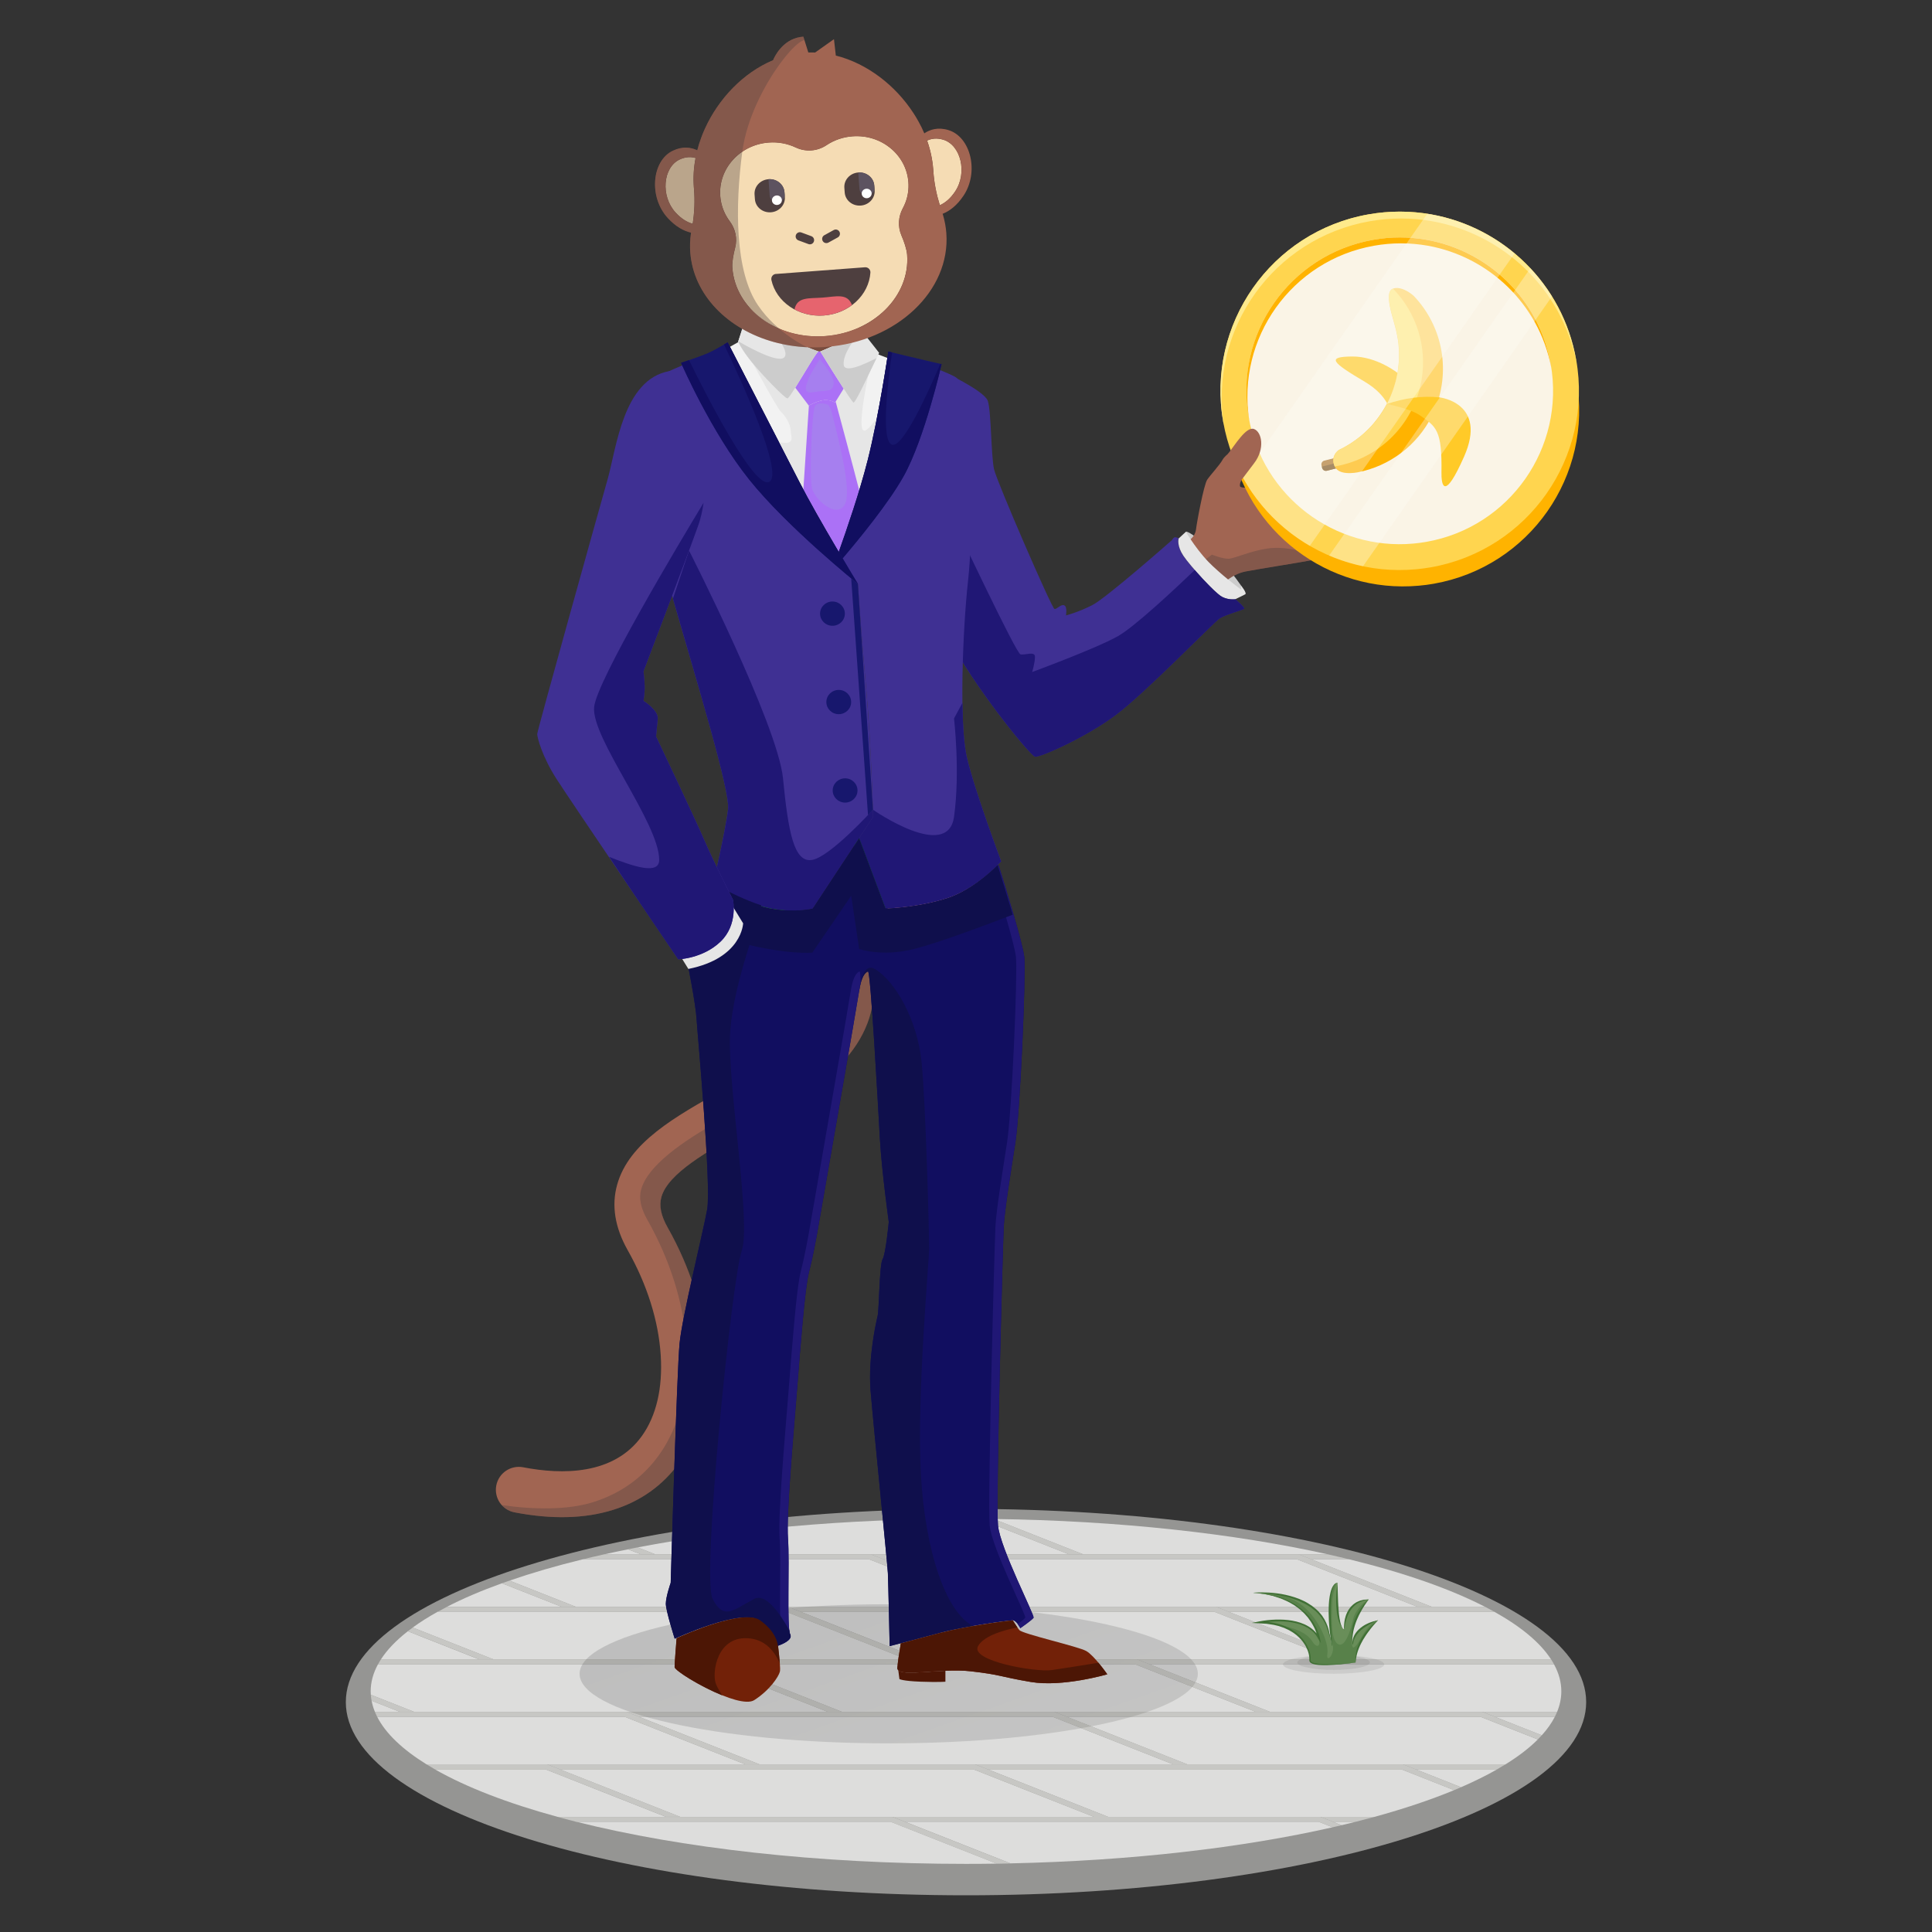 <svg width="500" height="500" viewBox="0 0 500 500" fill="none" xmlns="http://www.w3.org/2000/svg">
<rect x="0" y="0" width="500" height="500" fill="#333333" stroke="none"/>
<path d="M250 490.5C338.642 490.5 410.5 468.114 410.5 440.5C410.5 412.886 338.642 390.5 250 390.5C161.358 390.5 89.5 412.886 89.5 440.5C89.5 468.114 161.358 490.5 250 490.5Z" fill="#959593"/>
<path d="M133.77 411.28L129.89 409.75C124.58 411.66 119.81 413.7 115.64 415.85H145.36L133.77 411.28V411.28Z" fill="#DDDDDC"/>
<path d="M162.54 400.96C160.42 401.38 158.33 401.82 156.29 402.28H165.88L162.54 400.96Z" fill="#DDDDDC"/>
<path d="M204.029 415.86H256.119L231.359 406.09L224.929 403.55H150.819C143.959 405.22 137.619 407.07 131.859 409.06L149.089 415.86H204.029V415.86Z" fill="#DDDDDC"/>
<path d="M230.499 471.47H149.149C176.169 478.26 211.429 482.37 249.999 482.37C252.669 482.37 255.329 482.35 257.959 482.31L252.649 480.21L230.499 471.47V471.47Z" fill="#DDDDDC"/>
<path d="M127.709 429.44H234.729L225.169 425.67L203.539 417.13H113.249C110.879 418.45 108.729 419.8 106.819 421.2L112.109 423.29L127.709 429.44V429.44Z" fill="#DDDDDC"/>
<path d="M158.41 443.03H214.21L183.02 430.72H97.82C96.58 433 95.93 435.34 95.93 437.72C95.93 438.02 95.95 438.31 95.97 438.6L107.19 443.03H158.41Z" fill="#DDDDDC"/>
<path d="M96.17 440.149C96.35 441.119 96.64 442.079 97.03 443.029H103.47L96.17 440.149Z" fill="#DDDDDC"/>
<path d="M141.619 456.61H192.839L176.109 450.01L161.649 444.3H97.609C99.819 448.64 104.189 452.77 110.379 456.61H141.609H141.619Z" fill="#DDDDDC"/>
<path d="M152.77 462.48L141.13 457.89H112.52C120.61 462.51 131.4 466.68 144.29 470.2H172.32L152.77 462.49V462.48Z" fill="#DDDDDC"/>
<path d="M108.39 423.29L105.54 422.17C102.54 424.51 100.2 426.94 98.58 429.45H123.98L108.39 423.3V423.29Z" fill="#DDDDDC"/>
<path d="M251.88 457.89H199.8H196.08H144.85L159 463.47L176.04 470.2H227.27H230.99H283.07L251.88 457.89Z" fill="#DDDDDC"/>
<path d="M370.109 417.14H318.029L349.219 429.45H401.419C398.599 425.09 393.599 420.96 386.759 417.14H370.119H370.109Z" fill="#DDDDDC"/>
<path d="M290.029 471.47H234.229L252.369 478.63L261.529 482.24C292.849 481.57 321.56 478.19 344.88 472.9L341.26 471.47H290.04H290.029Z" fill="#DDDDDC"/>
<path d="M399.01 449.09C400.43 447.53 401.56 445.93 402.39 444.3H386.87L399.01 449.09Z" fill="#DDDDDC"/>
<path d="M370.589 415.86H384.359C375.249 411.17 363.299 407 349.179 403.55H339.399L370.589 415.86Z" fill="#DDDDDC"/>
<path d="M347.21 472.359C348.44 472.069 349.65 471.779 350.84 471.479H344.97L347.2 472.359H347.21Z" fill="#DDDDDC"/>
<path d="M310.549 457.89H255.609L286.799 470.2H355.719C363.369 468.11 370.269 465.79 376.319 463.29L362.639 457.89H310.549V457.89Z" fill="#DDDDDC"/>
<path d="M373.069 460.54L378.109 462.53C381.539 461.04 384.669 459.5 387.479 457.89H366.359L373.079 460.54H373.069Z" fill="#DDDDDC"/>
<path d="M276.12 444.31L307.31 456.62H389.61C392.95 454.55 395.76 452.4 397.99 450.17L383.15 444.31H276.12Z" fill="#DDDDDC"/>
<path d="M348.73 430.72H297.51L328.7 443.03H402.98C403.69 441.29 404.07 439.52 404.07 437.72C404.07 435.34 403.42 433 402.18 430.72H348.73Z" fill="#DDDDDC"/>
<path d="M252.36 456.61H303.59L282.52 448.3L272.4 444.3H221.17H217.45H165.37L189.75 453.92L196.56 456.61H248.65H252.36Z" fill="#DDDDDC"/>
<path d="M263.08 417.14H259.36H207.27L238.46 429.44H290.55H294.27H345.49L314.3 417.14H263.08Z" fill="#DDDDDC"/>
<path d="M366.869 415.86L335.679 403.55H283.599H279.869H228.649L232.659 405.13L259.839 415.86H366.869Z" fill="#DDDDDC"/>
<path d="M293.78 430.72H241.69H237.97H186.75L217.94 443.03H272.88H324.97L293.78 430.72Z" fill="#DDDDDC"/>
<path d="M332.449 402.269H343.709C319.509 396.889 289.649 393.539 257.149 393.109L280.359 402.269H332.449V402.269Z" fill="#DDDDDC"/>
<path d="M221.699 402.27H276.639L253.329 393.07C252.219 393.07 251.109 393.06 249.999 393.06C218.589 393.06 189.389 395.79 165.029 400.46L169.609 402.27H221.699Z" fill="#DDDDDC"/>
<path d="M169.609 402.27L165.029 400.47L169.609 402.27Z" fill="#C7C7C4"/>
<path d="M280.36 402.269L257.15 393.109C255.88 393.089 254.61 393.079 253.33 393.069L276.64 402.269H280.36V402.269Z" fill="#C7C7C4"/>
<path d="M169.61 402.27L165.03 400.46C164.2 400.62 163.37 400.78 162.54 400.95L165.88 402.27H169.6H169.61Z" fill="#C7C7C4"/>
<path d="M370.59 415.86H384.36H370.59L339.4 403.55H349.18C347.39 403.11 345.56 402.69 343.7 402.27H336.16L370.59 415.86V415.86Z" fill="#C7C7C4"/>
<path d="M231.359 406.09L256.119 415.86L231.359 406.09Z" fill="#C7C7C4"/>
<path d="M314.79 415.86H370.59L336.17 402.27H332.45H280.36H276.64H225.42L228.65 403.55H279.87H283.6H335.68L366.87 415.86H259.84L232.66 405.13L259.84 415.86H311.07H314.79Z" fill="#C7C7C4"/>
<path d="M145.36 415.859H145.37L133.77 411.279L145.36 415.859Z" fill="#C7C7C4"/>
<path d="M149.089 415.86L131.859 409.06L149.079 415.86H149.089Z" fill="#C7C7C4"/>
<path d="M169.12 403.55H224.93L231.36 406.09L256.12 415.86H204.04H259.85L232.67 405.13L228.66 403.55L225.43 402.27H156.31C154.45 402.68 152.63 403.11 150.83 403.55H169.13H169.12Z" fill="#C7C7C4"/>
<path d="M145.369 415.86H149.089L131.859 409.06C131.199 409.29 130.539 409.52 129.899 409.75L133.779 411.28L145.369 415.85V415.86Z" fill="#C7C7C4"/>
<path d="M314.789 415.86L349.209 429.44L318.019 417.13H386.739C385.969 416.7 385.169 416.28 384.359 415.85H314.779L314.789 415.86Z" fill="#C7C7C4"/>
<path d="M225.18 425.67L234.73 429.44H234.74L225.18 425.67Z" fill="#C7C7C4"/>
<path d="M207.27 417.139H259.36H263.08H314.3L345.49 429.439H349.21L314.79 415.859H311.07H259.84H204.04L238.46 429.439L207.27 417.139Z" fill="#C7C7C4"/>
<path d="M123.99 429.44L108.39 423.29L123.99 429.44Z" fill="#C7C7C4"/>
<path d="M127.709 429.44L112.109 423.29L127.709 429.44Z" fill="#C7C7C4"/>
<path d="M152.32 417.139H203.54L225.17 425.679L234.73 429.449H238.45L204.03 415.869H149.09H115.64C114.82 416.289 114.02 416.719 113.25 417.149H152.32V417.139Z" fill="#C7C7C4"/>
<path d="M123.99 429.439H127.71L112.12 423.289L106.83 421.199C106.39 421.519 105.97 421.839 105.55 422.159L108.4 423.279L124 429.429L123.99 429.439Z" fill="#C7C7C4"/>
<path d="M349.21 429.439H294.27L297.51 430.719H402.18C401.95 430.289 401.69 429.869 401.42 429.439H349.22H349.21Z" fill="#C7C7C4"/>
<path d="M186.75 430.719H237.97H241.69H293.78L324.97 443.029H272.88H272.89H328.7H328.69L297.51 430.719L294.27 429.439H290.55H238.46H234.74H234.73H183.51L217.94 443.029L186.75 430.719Z" fill="#C7C7C4"/>
<path d="M130.95 430.719H183.03L214.22 443.029H217.94L183.51 429.439H98.59C98.32 429.859 98.06 430.289 97.83 430.719H130.95Z" fill="#C7C7C4"/>
<path d="M107.19 443.03L95.97 438.6C96 439.12 96.07 439.63 96.16 440.14L103.46 443.02H107.18L107.19 443.03Z" fill="#C7C7C4"/>
<path d="M383.149 444.31L397.989 450.16L383.149 444.31Z" fill="#C7C7C4"/>
<path d="M399.01 449.09L386.87 444.3H402.39C402.61 443.88 402.8 443.45 402.97 443.02H383.64L399.01 449.08V449.09Z" fill="#C7C7C4"/>
<path d="M272.399 444.3L282.519 448.3L272.399 444.3Z" fill="#C7C7C4"/>
<path d="M383.64 443.029H272.89L307.31 456.609L276.12 444.299H383.15L397.99 450.159C398.34 449.809 398.68 449.449 399.01 449.089L383.64 443.029V443.029Z" fill="#C7C7C4"/>
<path d="M161.649 444.3L176.109 450.01L161.649 444.3Z" fill="#C7C7C4"/>
<path d="M217.45 444.299H221.17H272.4L282.52 448.299L303.59 456.609H307.31L272.89 443.029H272.88H217.94H214.22H162.14L189.75 453.919L165.37 444.299H217.45Z" fill="#C7C7C4"/>
<path d="M110.429 444.3H161.649L176.109 450.01L192.839 456.61H196.559L189.749 453.92L162.139 443.02H97.029C97.199 443.45 97.399 443.87 97.609 444.3H110.429Z" fill="#C7C7C4"/>
<path d="M373.069 460.539L366.349 457.889H387.469C388.209 457.469 388.919 457.039 389.609 456.609H363.109L373.059 460.539H373.069Z" fill="#C7C7C4"/>
<path d="M363.119 456.609H252.359L286.789 470.199L255.599 457.889H362.629L376.309 463.289C376.919 463.039 377.519 462.789 378.109 462.529L373.069 460.539L363.119 456.609V456.609Z" fill="#C7C7C4"/>
<path d="M141.13 457.89L152.77 462.48L141.13 457.89Z" fill="#C7C7C4"/>
<path d="M196.08 457.889H199.8H251.88L283.07 470.199H286.79L252.36 456.609H248.65H196.56H192.84H141.62L159 463.469L144.85 457.889H196.08Z" fill="#C7C7C4"/>
<path d="M141.13 457.89L152.77 462.48L172.32 470.19H176.04L158.99 463.46L141.61 456.6H110.38C111.07 457.03 111.78 457.45 112.52 457.88H141.13V457.89Z" fill="#C7C7C4"/>
<path d="M347.21 472.359L344.98 471.479H350.85C352.5 471.059 354.12 470.639 355.72 470.199H341.75L347.22 472.359H347.21Z" fill="#C7C7C4"/>
<path d="M230.5 471.47L252.65 480.22L230.5 471.47Z" fill="#C7C7C4"/>
<path d="M341.739 470.199H230.989L252.359 478.629L234.219 471.469H341.249L344.869 472.899C345.659 472.719 346.439 472.539 347.209 472.359L341.739 470.199V470.199Z" fill="#C7C7C4"/>
<path d="M261.52 482.25L252.36 478.64L230.99 470.21H144.29C145.88 470.64 147.5 471.07 149.15 471.49H230.5L252.65 480.23L257.96 482.33C259.15 482.31 260.33 482.29 261.52 482.26V482.25Z" fill="#C7C7C4"/>
<path style="mix-blend-mode:multiply" opacity="0.19" d="M230 451.18C274.183 451.18 310 443.121 310 433.18C310 423.239 274.183 415.18 230 415.18C185.817 415.18 150 423.239 150 433.18C150 443.121 185.817 451.18 230 451.18Z" fill="url(#paint0_linear_731_4485)"/>
<path opacity="0.1" d="M358.241 430.74C358.241 432.08 352.371 433.17 345.131 433.17C337.891 433.17 332.021 432.08 332.021 430.74C332.021 429.4 337.891 428.31 345.131 428.31C352.371 428.31 358.241 429.4 358.241 430.74Z" fill="#353535"/>
<path opacity="0.1" d="M354.53 430.24C354.53 431.31 350.32 432.17 345.13 432.17C339.94 432.17 335.73 431.3 335.73 430.24C335.73 429.18 339.94 428.31 345.13 428.31C350.32 428.31 354.53 429.18 354.53 430.24Z" fill="#353535"/>
<path d="M339 429.65C339.26 426.92 336.58 420.09 325.89 419.86C325.89 419.86 337.8 417.28 341.34 424.08C341.34 424.08 339.72 413.08 324.32 412.21C324.32 412.21 340.76 411.15 343.74 421.8C344.52 424.6 344.75 425.92 344.75 425.92C344.75 425.92 342.6 410.19 346.16 409.6C346.16 409.6 345.31 420.17 347.93 421.81C347.93 421.81 347.6 414.35 354.22 413.93C354.22 413.93 348.99 419.39 350.1 425.51C350.1 425.51 349.63 421.43 356.65 419.3C356.65 419.3 350.57 424.4 350.82 430.26C350.82 430.26 338.8 431.89 339.01 429.65H339Z" fill="#698E59"/>
<path d="M350.81 430.26C348.3 430.61 345.77 430.89 343.22 430.94C342.58 430.94 341.94 430.94 341.31 430.89C340.67 430.83 340.03 430.76 339.41 430.46C339.26 430.38 339.11 430.27 338.99 430.12C338.94 430.03 338.89 429.94 338.87 429.85C338.87 429.74 338.85 429.65 338.85 429.58V429.1L338.81 428.65C338.73 428.04 338.56 427.44 338.31 426.87C338.07 426.3 337.78 425.74 337.42 425.24C337.08 424.72 336.66 424.25 336.23 423.81C336 423.6 335.78 423.38 335.54 423.18L334.8 422.62C334.55 422.44 334.27 422.29 334.01 422.13C333.75 421.96 333.47 421.82 333.18 421.69C332.9 421.56 332.62 421.42 332.33 421.3L331.44 420.99C330.86 420.76 330.23 420.67 329.63 420.51C329.02 420.4 328.39 420.32 327.77 420.23L325.89 420.12L323.94 420.01L325.84 419.63C327.26 419.35 328.69 419.2 330.13 419.15C331.57 419.11 333.01 419.18 334.44 419.43C335.86 419.69 337.27 420.11 338.53 420.86C338.85 421.04 339.15 421.25 339.44 421.47C339.73 421.69 340 421.94 340.26 422.2C340.51 422.47 340.76 422.74 340.96 423.05C341.19 423.34 341.36 423.67 341.54 423.98L341.11 424.12C341.03 423.69 340.92 423.24 340.76 422.81C340.63 422.37 340.43 421.96 340.26 421.53C340.05 421.12 339.87 420.7 339.62 420.31C339.39 419.91 339.15 419.52 338.87 419.16L338.47 418.6L338.01 418.08L337.55 417.56C337.39 417.4 337.21 417.25 337.05 417.09C336.71 416.78 336.39 416.45 336 416.19C335.63 415.92 335.27 415.63 334.88 415.38L333.68 414.69C333.29 414.45 332.84 414.3 332.43 414.1C332.01 413.92 331.59 413.7 331.14 413.58L329.82 413.15C329.38 412.98 328.92 412.93 328.47 412.82L327.11 412.53L324.34 412.2L327.12 412.44L328.5 412.69C328.96 412.79 329.43 412.83 329.87 412.98L331.22 413.37C331.68 413.48 332.1 413.69 332.53 413.86C332.96 414.05 333.41 414.19 333.82 414.43L335.05 415.12C335.45 415.36 335.82 415.66 336.21 415.92C336.61 416.18 336.94 416.51 337.3 416.82C337.48 416.98 337.66 417.13 337.83 417.29L338.31 417.81L338.79 418.33L339.22 418.89C339.52 419.26 339.77 419.66 340.02 420.06C340.28 420.45 340.47 420.89 340.7 421.3C340.89 421.73 341.09 422.17 341.23 422.62C341.39 423.07 341.51 423.52 341.61 424.01L341.86 425.27L341.19 424.15C341.01 423.86 340.85 423.55 340.64 423.28C340.45 422.99 340.21 422.74 339.98 422.49C339.73 422.25 339.48 422.01 339.2 421.81C338.93 421.6 338.64 421.4 338.34 421.23C337.14 420.53 335.78 420.12 334.4 419.88C333.02 419.64 331.6 419.58 330.19 419.63C328.78 419.67 327.37 419.81 325.99 420.08L325.94 419.59L327.86 419.71C328.49 419.81 329.13 419.89 329.76 420.01C330.38 420.18 331.02 420.27 331.62 420.51L332.53 420.83C332.83 420.95 333.12 421.1 333.41 421.24C333.71 421.37 333.99 421.52 334.26 421.7C334.53 421.87 334.82 422.02 335.08 422.22L335.85 422.81C336.1 423.02 336.32 423.25 336.56 423.48C337.01 423.94 337.43 424.44 337.78 424.99C338.14 425.53 338.44 426.11 338.68 426.71C338.92 427.31 339.09 427.94 339.17 428.59L339.21 429.09V429.57C339.19 429.75 339.21 429.82 339.27 429.93C339.35 430.03 339.46 430.11 339.58 430.18C340.11 430.44 340.75 430.53 341.37 430.6C342 430.66 342.63 430.69 343.26 430.7C345.79 430.72 348.33 430.52 350.85 430.24L350.81 430.26Z" fill="#407035"/>
<path d="M356.641 419.3C356.641 419.3 356.501 419.45 356.271 419.7C356.031 419.95 355.711 420.34 355.321 420.79C354.941 421.25 354.501 421.79 354.071 422.39C353.841 422.68 353.641 423.01 353.421 423.33C353.201 423.65 353.001 423.99 352.791 424.32C352.601 424.66 352.401 425 352.231 425.35C352.081 425.7 351.881 426.03 351.761 426.38C351.641 426.73 351.471 427.05 351.391 427.37C351.301 427.69 351.181 428 351.131 428.29C351.081 428.58 351.021 428.84 350.961 429.08C350.921 429.32 350.911 429.53 350.891 429.7C350.851 430.05 350.831 430.25 350.831 430.25C350.831 430.25 350.821 430.05 350.791 429.7C350.791 429.52 350.761 429.31 350.771 429.06C350.791 428.82 350.811 428.54 350.841 428.23C350.871 427.92 350.961 427.61 351.031 427.26C351.091 426.91 351.231 426.57 351.341 426.21C351.451 425.84 351.631 425.49 351.791 425.12C351.961 424.76 352.161 424.41 352.351 424.05C352.571 423.71 352.781 423.36 353.011 423.04C353.241 422.72 353.471 422.4 353.721 422.11C354.191 421.52 354.701 421.02 355.121 420.59C355.991 419.75 356.661 419.3 356.661 419.3H356.641Z" fill="#407035"/>
<path d="M350.001 424.91C350.061 425.11 350.111 425.31 350.161 425.51L350.031 425.53C349.971 425.11 350.001 424.69 350.101 424.29C350.181 423.88 350.361 423.49 350.541 423.12L350.871 422.59L351.261 422.1C351.551 421.8 351.831 421.49 352.171 421.25C352.491 420.98 352.841 420.77 353.191 420.55C353.361 420.44 353.561 420.36 353.741 420.26C353.921 420.17 354.111 420.08 354.301 420L354.881 419.79C355.071 419.73 355.261 419.65 355.461 419.6C355.861 419.51 356.251 419.4 356.651 419.32C356.291 419.5 355.911 419.66 355.551 419.82L354.481 420.36L353.971 420.66C353.801 420.76 353.621 420.85 353.461 420.96C353.141 421.19 352.801 421.39 352.511 421.65C352.361 421.78 352.201 421.89 352.071 422.03C351.931 422.17 351.781 422.3 351.651 422.44L351.271 422.88L350.941 423.35C350.741 423.68 350.551 424.02 350.431 424.39C350.301 424.75 350.201 425.14 350.181 425.53L350.051 425.55C350.041 425.35 350.031 425.14 350.031 424.93L350.001 424.91Z" fill="#407035"/>
<path d="M354.21 413.93C354.21 413.93 353.75 414.54 353.14 415.48C352.83 415.95 352.5 416.52 352.16 417.13C351.82 417.74 351.49 418.41 351.21 419.1C351.08 419.45 350.91 419.78 350.81 420.13C350.7 420.48 350.57 420.81 350.49 421.15C350.4 421.49 350.3 421.81 350.25 422.13C350.2 422.44 350.12 422.74 350.1 423.02C350.08 423.3 350.04 423.55 350.01 423.78C350.01 424.01 350.01 424.21 350 424.37C349.99 424.7 349.98 424.89 349.98 424.89C349.98 424.89 349.95 424.7 349.9 424.37C349.88 424.2 349.85 424 349.82 423.77C349.82 423.54 349.8 423.27 349.81 422.99C349.8 422.7 349.84 422.39 349.87 422.06C349.89 421.73 349.95 421.39 350.03 421.03C350.1 420.67 350.2 420.32 350.32 419.96C350.42 419.59 350.58 419.24 350.71 418.88C351.01 418.17 351.36 417.49 351.75 416.88C352.12 416.27 352.53 415.74 352.89 415.29C353.61 414.4 354.2 413.91 354.2 413.91L354.21 413.93Z" fill="#407035"/>
<path d="M347.501 421.439C347.641 421.569 347.801 421.679 347.951 421.769L347.871 421.819C347.821 421.349 347.811 420.869 347.861 420.399C347.891 419.919 347.961 419.449 348.061 418.979C348.111 418.739 348.181 418.509 348.251 418.289C348.311 418.059 348.401 417.829 348.501 417.609C348.601 417.389 348.691 417.159 348.821 416.959C348.951 416.749 349.041 416.529 349.201 416.339C349.351 416.149 349.501 415.949 349.651 415.769L350.181 415.259C350.361 415.089 350.581 414.979 350.771 414.829C350.961 414.679 351.191 414.579 351.411 414.489C351.641 414.399 351.851 414.279 352.081 414.219L352.781 414.049C353.011 413.989 353.251 413.989 353.491 413.969C353.731 413.959 353.961 413.949 354.201 413.939C353.971 413.999 353.741 414.049 353.511 414.099C353.281 414.149 353.051 414.179 352.841 414.279L352.191 414.509C351.971 414.589 351.791 414.719 351.581 414.819L351.281 414.979L351.011 415.179C350.841 415.319 350.641 415.439 350.481 415.599L350.011 416.079C349.871 416.249 349.741 416.439 349.601 416.619C349.461 416.789 349.361 416.999 349.241 417.189C349.121 417.379 349.031 417.589 348.931 417.789C348.831 417.989 348.741 418.199 348.671 418.419C348.591 418.629 348.511 418.849 348.451 419.069C348.311 419.509 348.201 419.959 348.121 420.409C348.051 420.869 347.971 421.329 347.941 421.789V421.899L347.861 421.839C347.701 421.709 347.581 421.569 347.471 421.419L347.501 421.439Z" fill="#407035"/>
<path d="M346.14 409.739C346.14 409.739 346.17 410.489 346.2 411.609C346.22 412.169 346.23 412.819 346.26 413.519C346.29 414.219 346.3 414.959 346.36 415.699C346.39 416.439 346.47 417.179 346.54 417.869C346.63 418.549 346.71 419.199 346.85 419.729C346.93 419.989 346.97 420.249 347.05 420.449C347.13 420.659 347.18 420.849 347.26 420.989C347.42 421.279 347.51 421.439 347.51 421.439C347.51 421.439 347.39 421.299 347.18 421.039C347.07 420.909 346.99 420.729 346.87 420.519C346.74 420.319 346.67 420.069 346.56 419.799C346.45 419.529 346.39 419.229 346.29 418.919C346.21 418.599 346.14 418.269 346.07 417.919C346.02 417.569 345.95 417.209 345.92 416.839C345.88 416.469 345.84 416.089 345.83 415.719C345.79 414.969 345.78 414.219 345.8 413.509C345.81 412.809 345.87 412.149 345.91 411.589C346.01 410.469 346.15 409.729 346.15 409.729L346.14 409.739Z" fill="#407035"/>
<path d="M344.561 425.03L344.801 425.91L344.691 425.93C344.421 424.53 344.251 423.12 344.091 421.7C343.951 420.28 343.861 418.86 343.851 417.43C343.851 416 343.881 414.57 344.121 413.15C344.181 412.8 344.251 412.44 344.341 412.09C344.431 411.74 344.531 411.39 344.671 411.06C344.801 410.72 345.001 410.41 345.231 410.12C345.481 409.85 345.801 409.63 346.161 409.59H346.171V409.6L346.151 409.74V409.6L346.161 409.61C345.811 409.71 345.551 409.94 345.341 410.21C345.151 410.5 345.001 410.81 344.911 411.15C344.801 411.48 344.721 411.82 344.661 412.16C344.591 412.5 344.551 412.85 344.511 413.2C344.371 414.6 344.351 416.01 344.371 417.42C344.391 418.83 344.451 420.25 344.531 421.66C344.591 423.08 344.711 424.49 344.801 425.91L344.691 425.93L344.561 425.03V425.03Z" fill="#407035"/>
<path d="M324.32 412.209C324.32 412.209 325.98 412.009 328.49 412.169C329.74 412.249 331.2 412.399 332.74 412.749C334.28 413.089 335.9 413.589 337.42 414.329C338.18 414.699 338.9 415.149 339.59 415.629C340.25 416.139 340.89 416.659 341.42 417.259C341.7 417.539 341.93 417.869 342.17 418.159C342.38 418.479 342.59 418.789 342.77 419.099C343.12 419.739 343.4 420.369 343.61 420.969C343.7 421.269 343.8 421.559 343.87 421.839C343.93 422.119 343.99 422.379 344.04 422.629C344.15 423.129 344.24 423.559 344.32 423.919C344.47 424.629 344.55 425.039 344.55 425.039C344.55 425.039 344.43 424.639 344.22 423.939C344.12 423.589 343.99 423.169 343.85 422.679C343.71 422.189 343.55 421.649 343.33 421.069C343.11 420.499 342.81 419.899 342.45 419.299C342.07 418.709 341.62 418.119 341.09 417.569C340.58 416.999 339.95 416.509 339.31 416.029C338.64 415.579 337.94 415.149 337.2 414.809C335.73 414.079 334.15 413.559 332.65 413.209C331.14 412.849 329.71 412.609 328.47 412.479C326 412.199 324.32 412.229 324.32 412.229V412.209Z" fill="#407035"/>
<path opacity="0.4" d="M339.001 429.65C338.791 431.88 350.811 430.26 350.811 430.26C350.561 424.4 356.641 419.3 356.641 419.3C354.301 420.24 352.881 422.7 351.851 424.52C350.821 426.34 350.111 426.83 349.951 425.92C349.801 425.08 349.811 424.3 349.951 423.58C350.051 418.29 354.221 413.94 354.221 413.94C354.191 413.94 354.171 413.94 354.141 413.94C352.461 414.84 350.601 417.24 350.221 418.92C349.621 421.55 348.151 426.8 346.141 425.4C344.131 424 344.781 417 344.781 414.72C344.781 412.98 345.511 410.68 345.861 409.7C343.401 410.81 344.121 420.18 344.541 424.15C344.681 424.74 344.791 425.24 344.891 425.6C345.541 428.12 343.091 430.78 343.531 427.91C343.971 425.04 340.921 417.93 335.971 414.75C332.841 412.74 327.841 412.29 324.591 412.23C339.751 413.21 341.351 424.08 341.351 424.08C341.241 423.87 341.131 423.68 341.011 423.49C342.061 425.81 340.991 427 339.561 424.7C338.191 422.5 334.701 421.15 330.421 420.44C337.371 422.17 339.231 427.37 339.011 429.66L339.001 429.65Z" fill="#407035"/>
<path d="M225.95 251.801C225.53 248.651 224.59 245.401 223.13 242.061C221.81 239.051 218.31 237.681 215.3 239.001C212.29 240.321 210.92 243.821 212.24 246.831C215.66 254.641 214.92 260.481 209.77 266.371C204.61 272.281 195.8 277.201 187.29 281.961C174.68 289.011 162.77 295.671 159.72 306.591C158.21 311.971 159.13 317.671 162.44 323.541C167.46 332.421 170.42 341.801 170.99 350.681C171.55 359.181 169.85 366.441 166.1 371.661C158.79 381.821 145.37 381.661 135.4 379.731C132.18 379.111 129.06 381.211 128.44 384.431C127.82 387.651 129.92 390.771 133.14 391.391C142.77 393.251 151.36 393.041 158.67 390.751C165.8 388.521 171.54 384.431 175.75 378.591C181.14 371.101 183.59 361.181 182.86 349.891C182.17 339.241 178.68 328.101 172.79 317.681C171.06 314.631 170.53 312.051 171.17 309.791C172.9 303.631 183.17 297.881 193.1 292.331C202.49 287.081 212.21 281.641 218.72 274.181C224.61 267.441 227.02 259.941 225.94 251.791L225.95 251.801Z" fill="#A16552"/>
<path opacity="0.35" d="M133.15 391.39C131.82 391.13 130.69 390.45 129.85 389.51C138.13 390.72 146.97 390.8 153.43 388.78C160.56 386.55 166.3 382.46 170.51 376.62C175.9 369.13 178.35 359.21 177.62 347.92C176.93 337.27 173.44 326.13 167.55 315.71C165.82 312.66 165.29 310.08 165.93 307.82C167.66 301.66 176.53 295.43 186.47 289.88C195.86 284.63 205.58 279.19 212.09 271.73C217.98 264.99 220.39 257.49 219.31 249.34C218.89 246.19 217.95 242.94 216.49 239.6C216.36 239.29 216.19 239.01 216.02 238.74C218.85 237.9 221.93 239.28 223.14 242.05C224.6 245.39 225.54 248.64 225.96 251.79C227.04 259.94 224.62 267.44 218.74 274.18C212.22 281.64 202.51 287.07 193.12 292.33C183.19 297.89 172.91 303.63 171.19 309.79C170.56 312.05 171.09 314.63 172.81 317.68C178.7 328.1 182.18 339.24 182.88 349.89C183.62 361.18 181.16 371.1 175.77 378.59C171.57 384.43 165.82 388.52 158.69 390.75C151.37 393.04 142.78 393.25 133.16 391.39H133.15Z" fill="#4E3F3F"/>
<path d="M199.309 93.99H222.439V84.08H199.309V93.99Z" fill="#794C3E"/>
<path d="M321.059 151.36C314.719 142.29 307.459 137.11 306.889 137.63C306.319 138.15 310.019 146.21 320.569 152.73L321.669 153.04L321.059 151.36Z" fill="#CCCCCC"/>
<path d="M245.55 103.55C245.55 103.55 246.09 98.13 245.39 96.83C245.22 96.51 244.59 96.61 243.49 95.87C243.49 95.87 254.73 101.05 255.64 103.74C256.55 106.43 256.48 118.14 257.27 121.49C258.06 124.85 272.21 157.47 272.89 157.59C273.57 157.71 274.55 156.28 275.42 156.66C276.29 157.04 275.87 159.27 275.87 159.27C275.87 159.27 279.08 158.46 282.73 156.58C286.38 154.7 303.29 139.79 303.29 139.79C303.29 139.79 303.74 138.95 304.2 139.03C304.66 139.11 305.03 139.29 305.03 139.29C305.03 139.29 304.45 141.14 306.24 143.82C308.04 146.49 314.49 153.56 316.26 154.45C318.04 155.34 319.68 155.06 319.68 155.06C319.68 155.06 322.27 157.25 321.98 157.54C321.69 157.83 317.1 159.08 315.63 160.03C314.16 160.97 296.51 179.21 288.77 185.01C281.03 190.81 269.16 196.06 267.85 195.82C266.54 195.58 249.26 174.3 243.86 161.62C241.7 156.55 239.7 152.88 238.06 150.28C238.19 149.82 238.33 149.37 238.46 148.93C242.16 136.72 244.38 121.03 245.53 103.54L245.55 103.55Z" fill="#3F3093"/>
<path d="M316.279 154.461C314.499 153.571 308.049 146.501 306.259 143.831C304.609 141.371 304.959 139.631 305.029 139.361L306.889 137.641C306.889 137.641 309.649 142.231 312.769 145.411C315.879 148.591 321.209 152.691 321.239 152.521C321.269 152.351 321.059 151.371 321.059 151.371C321.059 151.371 322.779 153.491 322.289 153.791C322.059 153.931 320.869 154.511 319.669 155.091C319.469 155.121 317.949 155.311 316.289 154.481L316.279 154.461Z" fill="#E6E6E6"/>
<path d="M308.13 139.56C308.6 139.14 309.37 138.29 309.53 136.99C309.75 135.09 311.56 125.42 312.42 124.15C313.28 122.88 315.64 120.37 316.39 119C317.13 117.62 319.52 116.41 320.35 114.84C321.18 113.26 322.21 110.3 322.73 110.35C323.25 110.4 325.77 113.22 325.71 115.66C325.65 118.11 323.98 121.13 322.9 122.18C321.82 123.24 320.64 124.84 320.93 125.88C321.22 126.92 333.34 125.42 336.85 124.83C340.36 124.25 348.24 126.94 349.66 127.89C351.07 128.83 351.47 130.28 351.47 130.28C351.47 130.28 354.81 130.62 356.15 132.15C357.5 133.68 355.13 135.46 355.13 135.46C355.13 135.46 356.06 138.47 355.49 139.06C354.92 139.65 353.37 139.93 353.37 139.93C353.37 139.93 353.2 142.27 352.56 142.59C351.93 142.91 341.79 144.46 339.85 144.9C337.92 145.33 325.45 147.29 322.33 147.9C320.43 148.27 318.81 149.24 317.82 149.95C316.16 148.59 314.23 146.91 312.77 145.42C310.94 143.55 309.23 141.2 308.14 139.57L308.13 139.56Z" fill="#A16552"/>
<path opacity="0.45" d="M341.36 138.741C342.61 138.611 343.88 138.481 345.16 138.561C347.69 138.721 350.18 139.131 352.63 139.751C350.11 139.631 347.61 139.361 345.13 139.241C343.9 139.171 342.66 139.261 341.41 139.321L337.65 139.481H337.62H337.6L337.09 139.071L337.65 139.361C338.88 139.101 340.12 138.931 341.37 138.771L341.36 138.741Z" fill="#4E3F3F"/>
<path opacity="0.45" d="M345.189 133.79C348.399 133.82 351.549 134.46 354.539 135.47C351.419 134.95 348.299 134.46 345.189 134.46C342.079 134.53 338.939 134.9 335.819 135.33H335.789L335.769 135.32L335.399 134.87L335.819 135.23C338.859 134.38 341.999 133.85 345.189 133.79V133.79Z" fill="#4E3F3F"/>
<path opacity="0.45" d="M338.259 130.08L334.109 130.38C335.449 130.02 336.819 129.76 338.199 129.56C339.569 129.34 341.009 129.29 342.399 129.38C345.179 129.55 347.929 129.87 350.669 130.39C347.889 130.39 345.119 130.2 342.359 130.05C340.979 129.95 339.639 129.98 338.259 130.07V130.08Z" fill="#4E3F3F"/>
<path opacity="0.35" d="M313.649 143.54C313.649 143.54 316.619 144.76 318.189 144.58C319.749 144.4 323.749 142.58 327.979 141.96C332.219 141.34 336.109 142.55 336.419 142.66C336.419 142.66 343.899 141.86 347.979 141.73C349.939 141.67 351.699 141.71 353.019 141.78C352.899 142.16 352.749 142.48 352.549 142.58C351.919 142.9 341.779 144.45 339.839 144.89C337.909 145.32 325.439 147.28 322.319 147.89C320.419 148.26 318.799 149.23 317.809 149.94C316.149 148.58 314.219 146.9 312.759 145.41C312.539 145.18 312.329 144.93 312.109 144.69L313.649 143.54V143.54Z" fill="#4E3F3F"/>
<path d="M243.879 161.63C241.719 156.56 239.719 152.89 238.079 150.29C238.209 149.83 238.349 149.38 238.479 148.94C240.419 142.52 241.949 135.14 243.139 127.05C248.749 139 263.029 169.19 264.109 169.36C265.449 169.58 267.869 168.43 267.849 170.03C267.829 171.62 267.119 173.92 267.119 173.92C267.119 173.92 283.419 167.93 289.269 164.67C293.609 162.24 304.079 152.42 309.199 147.52C311.779 150.49 315.079 153.87 316.279 154.47C318.059 155.36 319.699 155.08 319.699 155.08C319.699 155.08 322.289 157.27 321.999 157.56C321.709 157.85 317.119 159.1 315.649 160.05C314.179 160.99 296.529 179.23 288.789 185.03C281.049 190.83 269.179 196.08 267.869 195.84C266.559 195.6 249.279 174.32 243.879 161.64V161.63Z" fill="#201775"/>
<path d="M188.909 89.75L190.979 88.59L193.839 80L208.709 90.97H212.319L222.629 86.54L227.359 91.76L229.659 92.64C228.969 97.12 226.939 109.72 224.539 119.23C222.569 127.02 219.159 136.99 217.089 142.84C213.779 137.24 209.559 129.92 206.859 124.66C202.499 116.16 191.589 94.94 188.919 89.76L188.909 89.75Z" fill="#F2F2F2"/>
<path d="M204.629 111.42C204.629 109.74 202.999 107.27 202.099 106.56C201.189 105.85 193.369 91.33 193.369 91.33L211.269 99.31L225.969 91.33C225.969 91.33 221.469 110.26 223.459 111.41C224.079 111.77 225.419 110.3 226.969 108.11C226.239 111.86 225.409 115.75 224.539 119.22C222.569 127.01 219.159 136.98 217.089 142.83C213.779 137.23 209.559 129.91 206.859 124.65C205.559 122.12 203.679 118.46 201.609 114.43C206.069 115.36 204.639 112.87 204.639 111.42H204.629Z" fill="#E6E6E6"/>
<path d="M222.019 151.101C222.019 151.101 206.039 129.851 198.849 117.871C191.669 105.891 185.579 90.971 185.579 90.971C185.579 90.971 169.199 97.071 168.499 98.881C167.809 100.691 164.329 118.551 170.119 140.481C175.909 162.411 189.119 203.561 188.419 209.431C187.729 215.311 184.479 229.031 184.479 229.031C184.479 229.031 193.279 234.001 199.539 235.131C205.789 236.261 210.299 235.131 210.299 235.131L225.949 211.391C225.949 211.391 225.489 193.151 224.099 177.551C222.709 161.951 222.009 151.101 222.009 151.101H222.019Z" fill="#3F3093"/>
<path d="M224.109 177.56C222.719 161.96 222.019 151.11 222.019 151.11C222.019 151.11 219.999 148.42 217.079 144.43C219.779 139.39 224.969 129.63 228.279 122.85C232.909 113.35 235.079 92.78 235.079 92.78C235.079 92.78 246.809 96.79 247.739 97.95C248.669 99.11 249.129 104.53 249.129 104.53C251.209 121.94 251.909 137.76 250.519 150.42C249.129 163.08 248.229 187.27 250.189 195.86C252.149 204.45 259.099 222.92 259.099 222.92C259.099 222.92 252.839 229.93 245.199 232.41C237.559 234.9 229.209 235.12 229.209 235.12L222.359 216.86L225.969 211.38C225.969 211.38 225.509 193.14 224.119 177.54L224.109 177.56Z" fill="#3F3093"/>
<path d="M173.579 409.62C173.579 409.62 175.189 354.66 175.879 347.65C176.569 340.64 181.859 319.3 183.009 313.09C184.159 306.87 180.499 267.47 180.269 263.62C180.039 259.78 177.969 249.38 177.969 249.38C177.969 249.38 181.619 236.29 186.639 229.75C189.309 231.17 195.519 234.27 200.259 235.14C206.469 236.27 210.939 235.14 210.939 235.14L226.469 211.4L222.889 216.88L229.689 235.14C229.689 235.14 237.969 234.91 245.549 232.43C251.429 230.5 256.469 225.87 258.439 223.88C260.389 230.12 264.729 244.28 265.089 247.69C265.549 252.1 264.039 287.66 262.769 295.8C261.509 303.94 260.009 313.1 259.779 317.39C259.549 321.68 257.709 388.94 258.289 394.82C258.859 400.7 267.829 418.11 267.489 418.67C267.149 419.24 264.059 421.38 264.059 421.38C264.059 421.38 263.009 419.35 262.089 419.35C261.169 419.35 249.329 420.93 243.469 422.52C237.609 424.1 230.249 426.02 230.249 426.02C230.249 426.02 229.899 409.63 229.789 407.14C229.669 404.65 225.999 368.37 225.309 359.89C224.619 351.41 226.799 341.96 227.149 340.49C227.499 339.02 227.609 327.15 228.409 325.91C229.219 324.67 230.019 316.26 230.019 316.26C230.019 316.26 228.189 303.01 227.729 294.87C227.269 286.73 225.329 251.2 224.639 251.42C223.949 251.65 222.919 252.66 222.339 256.51C221.769 260.35 213.239 308.92 212.209 315.02C211.179 321.12 210.369 325.31 209.339 329.38C208.299 333.45 207.159 348.48 206.239 360.13C205.319 371.77 203.479 392.12 203.939 398.22C204.399 404.32 203.589 421.28 204.509 422.97C205.429 424.67 201.059 426.02 201.059 426.02C201.059 426.02 201.059 422.63 196.459 419.35C191.859 416.07 174.619 424.1 174.619 424.1C174.619 424.1 172.319 416.87 172.319 415.06C172.319 413.25 173.579 409.63 173.579 409.63V409.62Z" fill="#110E60"/>
<path d="M265.33 418.66C265.68 418.09 256.71 400.69 256.13 394.81C255.56 388.93 257.39 321.67 257.62 317.38C257.85 313.09 259.35 303.93 260.61 295.79C261.88 287.65 263.39 252.09 262.93 247.68C262.6 244.53 258.88 232.23 256.77 225.45C257.45 224.84 258.01 224.29 258.43 223.87C260.38 230.11 264.72 244.27 265.08 247.68C265.54 252.09 264.03 287.65 262.76 295.79C261.5 303.93 260 313.09 259.77 317.38C259.54 321.67 257.7 388.93 258.28 394.81C258.85 400.69 267.82 418.1 267.48 418.66C267.14 419.23 264.05 421.37 264.05 421.37C264.05 421.37 263.77 420.83 263.37 420.31C264.22 419.68 265.15 418.96 265.33 418.66V418.66Z" fill="#201775"/>
<path d="M202.34 422.96C201.42 421.27 202.23 404.31 201.77 398.21C201.31 392.11 203.15 371.76 204.07 360.12C204.99 348.48 206.14 333.44 207.17 329.37C208.2 325.3 209.01 321.12 210.04 315.01C211.08 308.91 219.6 260.34 220.17 256.5C220.75 252.66 221.78 251.64 222.47 251.41C222.58 251.37 222.68 252.48 222.76 254.39C222.6 254.98 222.45 255.67 222.33 256.5C221.76 260.34 213.23 308.91 212.2 315.01C211.17 321.11 210.36 325.3 209.33 329.37C208.29 333.44 207.15 348.47 206.23 360.12C205.31 371.76 203.47 392.11 203.93 398.21C204.39 404.31 203.58 421.27 204.5 422.96C205.42 424.66 201.05 426.01 201.05 426.01C201.05 426.01 201.05 425.69 200.92 425.15C201.92 424.6 202.82 423.82 202.35 422.96H202.34Z" fill="#201775"/>
<path d="M198.589 235.13C194.679 234.41 189.769 232.11 186.729 230.55C186.919 230.27 187.109 230 187.309 229.74C189.929 231.16 196.04 234.26 200.71 235.13C202.29 235.42 203.76 235.56 205.07 235.61C203.32 235.68 201.109 235.6 198.589 235.13V235.13Z" fill="#22B322"/>
<path d="M220.96 218.971L225.96 211.391L222.35 216.871L229.16 235.001C227.83 235.101 227.03 235.131 227.03 235.131L220.96 218.971V218.971Z" fill="#22B322"/>
<path d="M229.76 235.13L229.71 235C232.59 234.77 238.03 234.13 243.16 232.41C248.91 230.48 253.84 225.85 255.77 223.86C255.92 224.34 256.08 224.88 256.25 225.44C253.8 227.7 249.8 230.89 245.27 232.41C237.85 234.9 229.76 235.12 229.76 235.12V235.13Z" fill="#FF97B4"/>
<path d="M262.109 419.361C262.729 420.341 263.409 421.391 263.809 421.861C264.669 422.881 279.069 426.101 281.139 427.291C283.209 428.481 286.569 433.311 286.569 433.311C286.569 433.311 275.019 436.701 266.739 435.291C258.299 433.851 259.409 433.481 251.309 432.541C243.209 431.611 232.169 434.321 232.259 431.691C232.299 430.441 232.709 427.771 233.129 425.321C235.799 424.621 240.049 423.491 243.719 422.501C249.289 421.001 260.249 419.491 262.099 419.351L262.109 419.361Z" fill="#722108"/>
<path d="M232.26 431.69C232.26 431.48 232.29 431.22 232.31 430.94L232.48 432.21C232.35 432.06 232.26 431.89 232.26 431.68V431.69Z" fill="#3A1616"/>
<path d="M232.279 430.71H232.329C232.329 430.79 232.309 430.87 232.309 430.95L232.279 430.71Z" fill="#3A1616"/>
<path d="M244.67 432.4V435.22C244.67 435.22 243.03 435.39 238.29 435.22C233.55 435.05 232.77 434.54 232.77 434.54L232.47 432.23C233.55 433.43 238.94 432.64 244.67 432.4V432.4Z" fill="#4C1605"/>
<path d="M196.72 419.34C201.32 422.62 201.32 426.01 201.32 426.01C201.32 426.01 201.34 426.01 201.37 425.99C201.71 428.89 202.01 431.94 201.84 432.61C201.49 433.97 199.17 437.45 195.2 439.99C191.24 442.53 174.6 432.78 174.6 431.43C174.6 430.53 174.91 426.54 175.11 423.98C177.12 423.07 192.43 416.27 196.73 419.33L196.72 419.34Z" fill="#722108"/>
<path d="M211.829 90.97C211.189 90.97 204.469 103.18 203.779 103.12C203.079 103.06 197.349 97.19 194.569 93.74C191.789 90.29 191.039 88.42 191.039 88.42L193.809 79.55C193.809 79.55 198.979 83.79 202.549 86.42C206.119 89.05 211.829 90.96 211.829 90.96V90.97Z" fill="#E6E6E6"/>
<path d="M212.31 90.97C212.31 90.97 220.46 104.25 220.92 104.19C221.38 104.13 224.05 98.54 225.44 95.6C226.83 92.66 227.53 91.33 227.53 91.33L222.99 85.55C222.99 85.55 217.23 88.86 215.6 89.56C213.97 90.26 212.32 90.97 212.32 90.97H212.31Z" fill="#E6E6E6"/>
<path d="M211.829 90.971H212.309C212.309 90.971 215.799 96.661 218.339 100.571L216.109 104.191C216.109 104.191 214.609 103.231 212.749 103.631C210.899 104.021 209.329 104.991 209.329 104.991L205.819 100.331C208.069 96.741 211.389 90.971 211.819 90.971H211.829Z" fill="#AB71F6"/>
<path d="M217.069 142.83C214.169 137.92 210.569 131.69 207.909 126.68L209.339 104.98C209.339 104.98 210.899 104.02 212.759 103.62C214.609 103.22 216.119 104.18 216.119 104.18L216.269 103.94C217.749 109.44 220.619 120.1 222.369 126.91C220.579 132.8 218.509 138.79 217.079 142.82L217.069 142.83Z" fill="#AB71F6"/>
<path d="M188.31 88.59C188.31 88.59 201.86 114.93 206.84 124.65C211.82 134.37 222.02 151.1 222.02 151.1C222.02 151.1 203.72 136.41 193.87 124.08C184.02 111.76 176.26 93.9 176.26 93.9C176.26 93.9 181.24 92.26 183.33 91.33C185.42 90.4 188.31 88.59 188.31 88.59V88.59Z" fill="#17176D"/>
<path d="M224.529 119.231C227.499 107.471 229.899 90.971 229.899 90.971L233.609 91.871C237.319 92.771 243.689 94.241 243.689 94.241C243.689 94.241 239.289 113.571 233.839 123.291C229.969 130.211 222.219 139.651 218.069 144.511C217.749 143.971 217.409 143.411 217.069 142.821C219.149 136.981 222.559 127.011 224.519 119.211L224.529 119.231Z" fill="#17176D"/>
<path d="M212.229 158.81C212.229 160.54 213.669 161.95 215.439 161.95C217.219 161.95 218.649 160.55 218.649 158.81C218.649 157.07 217.209 155.67 215.439 155.67C213.669 155.67 212.229 157.07 212.229 158.81Z" fill="#17176D"/>
<path d="M213.859 181.69C213.859 183.42 215.299 184.83 217.069 184.83C218.839 184.83 220.279 183.43 220.279 181.69C220.279 179.95 218.839 178.55 217.069 178.55C215.299 178.55 213.859 179.95 213.859 181.69Z" fill="#17176D"/>
<path d="M215.5 204.571C215.5 206.301 216.94 207.711 218.71 207.711C220.48 207.711 221.92 206.311 221.92 204.571C221.92 202.831 220.48 201.431 218.71 201.431C216.94 201.431 215.5 202.831 215.5 204.571Z" fill="#17176D"/>
<path d="M194.569 93.74C191.789 90.29 191.039 88.42 191.039 88.42L191.069 88.32C193.909 89.98 203.119 95.08 203.279 91.72C203.429 88.34 195.919 81.92 193.649 80.07L193.809 79.55C193.809 79.55 198.979 83.79 202.549 86.42C206.119 89.05 211.829 90.96 211.829 90.96C211.189 90.96 204.469 103.17 203.779 103.11C203.079 103.05 197.349 97.18 194.569 93.73V93.74Z" fill="#CCCCCC"/>
<path d="M215.59 89.561C217.07 88.921 221.96 86.141 222.83 85.641C220.98 87.821 218.12 91.671 218.34 94.371C218.51 96.481 222.83 94.741 226.86 92.651C226.52 93.341 226.05 94.311 225.44 95.601C224.05 98.541 221.39 104.131 220.92 104.191C220.46 104.251 212.31 90.971 212.31 90.971C212.31 90.971 213.96 90.261 215.59 89.561V89.561Z" fill="#CCCCCC"/>
<path d="M212.31 93.14C212.31 93.14 216.03 97.47 215.76 99.32C215.49 101.17 214.47 101.09 212.31 101.26C210.15 101.44 209.55 101.88 208.85 101.26C208.15 100.64 208.76 99.37 209.27 97.98C209.78 96.59 212.3 92.78 212.3 92.78" fill="#A67FEF"/>
<path d="M215.129 106.21C217.569 115.93 220.739 128.2 218.339 131.03C215.939 133.86 210.889 129.17 210.159 126.44C209.429 123.7 210.099 106.1 210.959 104.99C211.829 103.88 214.269 104.56 214.519 104.99C214.769 105.42 215.129 106.21 215.129 106.21V106.21Z" fill="#A67FEF"/>
<path d="M218.069 144.52C217.749 143.98 217.409 143.42 217.069 142.83C219.149 136.99 222.559 127.02 224.519 119.22C227.489 107.46 229.889 90.96 229.889 90.96C229.889 90.96 229.889 90.96 230.879 91.2C229.909 97.76 227.719 114.69 231.009 115.12C233.799 115.48 239.829 102.43 243.359 94.16C243.559 94.21 243.679 94.23 243.679 94.23C243.679 94.23 239.279 113.56 233.829 123.28C229.959 130.2 222.209 139.64 218.059 144.5L218.069 144.52Z" fill="#110E60"/>
<path d="M178.33 93.21C182.18 101.09 195.25 127.03 199.14 124.67C202.84 122.42 191.77 98.33 187.38 89.16C187.95 88.82 188.31 88.59 188.31 88.59C188.31 88.59 201.86 114.93 206.84 124.65C211.82 134.37 222.02 151.1 222.02 151.1C222.02 151.1 203.72 136.41 193.87 124.08C184.02 111.76 176.26 93.9 176.26 93.9C176.26 93.9 177.15 93.61 178.33 93.2V93.21Z" fill="#110E60"/>
<path d="M199.549 235.13C193.299 234 184.489 229.03 184.489 229.03C184.489 229.03 187.729 215.31 188.429 209.43C188.989 204.69 180.499 176.97 174.159 154.92C176.699 147.31 178.319 142.48 178.319 142.48C178.319 142.48 201.279 187.56 202.639 201.43C203.999 215.29 205.469 223.34 210.159 222.55C214.859 221.76 225.919 209.55 225.919 209.55C225.949 210.72 225.959 211.4 225.959 211.4L210.309 235.14C210.309 235.14 205.809 236.27 199.549 235.14V235.13Z" fill="#201775"/>
<path d="M225.959 211.4C225.959 211.4 225.949 210.73 225.919 209.55C225.919 209.55 245.269 223.03 246.899 211.4C248.529 199.76 246.899 185.93 246.899 185.93L249.079 181.9C249.159 187.73 249.489 192.8 250.189 195.87C252.149 204.46 259.099 222.93 259.099 222.93C259.099 222.93 252.839 229.94 245.199 232.42C237.559 234.91 229.209 235.13 229.209 235.13L222.359 216.87L225.969 211.39L225.959 211.4Z" fill="#201775"/>
<path d="M180.6 239.381C182.03 235.951 183.82 232.331 185.82 229.741C188.51 231.161 194.77 234.261 199.55 235.131C205.8 236.261 210.31 235.131 210.31 235.131L225.96 211.391L222.35 216.871L229.2 235.131C229.2 235.131 237.54 234.901 245.19 232.421C251.12 230.491 256.19 225.861 258.18 223.871C259.15 226.961 260.72 232.011 262.1 236.721C256.32 238.951 243.05 243.961 236.58 245.591C228.16 247.711 222.35 245.591 222.35 245.591L220.29 231.811L210.24 246.531C210.24 246.531 203.99 247.181 191.5 244.001C186.85 242.821 183.27 241.091 180.59 239.381H180.6Z" fill="#0F0F4C"/>
<path d="M224.63 251.41C223.94 251.64 222.909 252.65 222.329 256.5C222.309 256.63 222.279 256.83 222.229 257.09C222.729 252.94 223.869 249.24 226.469 250.81C231.709 253.99 237.389 263.88 238.499 274.84C239.609 285.79 240.469 319.83 240.469 323C240.469 326.18 237.239 361.16 238.309 381.3C239.389 401.44 244.789 417.19 251.789 420.8C248.769 421.31 245.68 421.91 243.46 422.51C237.6 424.09 230.24 426.01 230.24 426.01C230.24 426.01 229.889 409.62 229.779 407.13C229.659 404.64 225.989 368.36 225.299 359.88C224.609 351.4 226.789 341.95 227.139 340.48C227.489 339.01 227.599 327.14 228.399 325.9C229.209 324.66 230.009 316.25 230.009 316.25C230.009 316.25 228.179 303 227.719 294.86C227.259 286.72 225.32 251.19 224.63 251.41V251.41Z" fill="#0F0F4C"/>
<path d="M201.05 426.01C201.05 426.01 201.05 422.62 196.45 419.34C191.85 416.06 174.61 424.09 174.61 424.09C174.61 424.09 172.31 416.86 172.31 415.05C172.31 413.24 173.57 409.62 173.57 409.62C173.57 409.62 175.18 354.66 175.87 347.65C176.56 340.64 181.85 319.3 183 313.09C184.15 306.87 180.49 267.47 180.26 263.62C180.03 259.78 177.96 249.38 177.96 249.38C177.96 249.38 181.61 236.29 186.63 229.75C188.72 230.86 192.96 232.99 196.98 234.28L197.13 235.63C197.13 235.63 189.67 254.44 188.95 267.46C188.23 280.48 194.48 316.63 191.96 323.7C189.45 330.77 181.51 408.14 184.42 413.79C187.32 419.44 189.81 416.62 195.2 413.79C198.03 412.31 201.54 417.03 204.25 421.86C204.31 422.38 204.39 422.76 204.49 422.94C205.41 424.64 201.04 425.99 201.04 425.99L201.05 426.01Z" fill="#0F0F4C"/>
<path d="M188.9 233.37L192.32 238.95C192.32 238.95 192.08 247.98 178.15 250.76L175.8 246.97L188.91 233.38L188.9 233.37Z" fill="#E6E6E6"/>
<path d="M177.539 97.95C184.259 110.64 183.329 128.5 180.789 135.73C178.239 142.96 166.539 173.71 166.539 173.71C166.539 173.71 166.789 175.97 166.839 177.55C166.889 179.13 166.539 181.39 166.539 181.39C166.539 181.39 170.479 183.82 170.219 186.11C169.959 188.4 169.789 190.6 169.789 190.6C169.789 190.6 180.129 212.4 182.299 217.49C184.469 222.58 189.689 232.84 189.689 232.84C189.689 232.84 191.079 239.28 186.469 243.69C181.869 248.1 175.519 248.27 175.519 248.27C175.519 248.27 147.889 207.59 144.069 201.66C140.249 195.72 139.029 190.81 139.029 189.96C139.029 189.11 155.009 131.94 157.269 123.97C159.529 116 161.259 98.22 173.189 96.05C177.249 95.31 177.539 97.95 177.539 97.95V97.95Z" fill="#3F3093"/>
<path d="M170.599 222.55C170.599 213.01 152.949 190.92 153.759 182.97C154.449 176.22 175.689 140.69 182.089 130.11C181.759 132.34 181.309 134.26 180.789 135.74C178.239 142.97 166.539 173.72 166.539 173.72C166.539 173.72 166.789 175.98 166.839 177.56C166.889 179.14 166.539 181.4 166.539 181.4C166.539 181.4 170.479 183.83 170.219 186.12C169.959 188.41 169.789 190.61 169.789 190.61C169.789 190.61 180.129 212.41 182.299 217.5C184.469 222.59 189.689 232.85 189.689 232.85C189.689 232.85 191.079 239.29 186.469 243.7C181.869 248.11 175.519 248.28 175.519 248.28C175.519 248.28 165.919 234.24 157.639 221.75C164.139 224.34 170.599 226.43 170.599 222.55V222.55Z" fill="#201775"/>
<path d="M243.73 422.51C249.3 421.01 260.26 419.5 262.11 419.36C262.51 420 262.94 420.66 263.3 421.18C260.42 421.73 254.71 423.16 253.12 426.01C250.96 429.87 268.03 432.8 272.16 432.22C274.59 431.88 280.13 430.99 284.28 430.32C285.54 431.83 286.56 433.3 286.56 433.3C286.56 433.3 275.01 436.69 266.73 435.28C258.29 433.84 259.4 433.47 251.3 432.53C243.2 431.6 232.16 434.31 232.25 431.68C232.29 430.43 232.7 427.76 233.12 425.31C235.79 424.61 240.04 423.48 243.71 422.49L243.73 422.51Z" fill="#4C1605"/>
<path d="M186.869 438.741C181.039 436.381 174.579 432.281 174.579 431.441C174.579 430.541 174.889 426.551 175.089 423.991C177.099 423.081 192.409 416.281 196.709 419.341C201.309 422.621 201.309 426.011 201.309 426.011C201.309 426.011 201.329 426.011 201.359 425.991C201.539 427.561 201.709 429.171 201.799 430.421C200.479 427.431 198.189 424.531 194.199 424.041C185.579 422.981 184.239 432.791 185.219 435.621C185.479 436.371 186.099 437.501 186.869 438.731V438.741Z" fill="#4C1605"/>
<path d="M180.01 40.92C179.53 43.37 179.38 45.88 179.56 48.37L179.6 48.89C179.86 51.9 179.72 54.92 179.27 57.91C177.84 57.52 176.34 56.63 174.85 55.01C170.92 50.74 171.57 43.35 175.86 41.3C177.49 40.53 178.9 40.56 180.02 40.9C180.02 40.91 180.02 40.92 180.02 40.93L180.01 40.92Z" fill="#A16552"/>
<path d="M180.01 40.92C179.53 43.37 179.38 45.88 179.56 48.37L179.6 48.89C179.86 51.9 179.72 54.92 179.27 57.91C177.84 57.52 176.34 56.63 174.85 55.01C170.92 50.74 171.57 43.35 175.86 41.3C177.49 40.53 178.9 40.56 180.02 40.9C180.02 40.91 180.02 40.92 180.02 40.93L180.01 40.92Z" fill="#F5DCB4"/>
<path d="M247.169 49.58C245.939 51.41 244.579 52.51 243.229 53.11C242.339 50.23 241.739 47.26 241.549 44.24L241.509 43.72C241.309 41.22 240.779 38.76 239.939 36.39C240.999 35.88 242.389 35.64 244.119 36.16C248.669 37.55 250.419 44.75 247.169 49.57V49.58Z" fill="#A16552"/>
<path d="M247.169 49.58C245.939 51.41 244.579 52.51 243.229 53.11C242.339 50.23 241.739 47.26 241.549 44.24L241.509 43.72C241.309 41.22 240.779 38.76 239.939 36.39C240.999 35.88 242.389 35.64 244.119 36.16C248.669 37.55 250.419 44.75 247.169 49.57V49.58Z" fill="#F5DCB4"/>
<path d="M233.63 53.92C232.48 56.06 232.31 58.61 233.26 60.86C233.98 62.55 234.65 64.47 234.76 65.93C235.56 76.61 226.09 86.03 213.6 86.97C201.11 87.91 190.34 80.01 189.54 69.32C189.43 67.86 189.81 65.86 190.27 64.08C190.88 61.72 190.33 59.21 188.87 57.27C188.52 56.8 188.2 56.31 187.92 55.8C187.06 54.25 186.55 52.52 186.41 50.75C185.88 43.66 191.49 37.45 198.94 36.89C201.35 36.7 203.76 37.14 205.95 38.17C208.52 39.38 211.53 39.16 213.89 37.58C215.9 36.24 218.22 35.45 220.63 35.28C228.08 34.72 234.55 40.02 235.09 47.11C235.23 48.88 234.98 50.66 234.36 52.33C234.16 52.88 233.91 53.41 233.63 53.93V53.92Z" fill="#A16552"/>
<path d="M233.63 53.92C232.48 56.06 232.31 58.61 233.26 60.86C233.98 62.55 234.65 64.47 234.76 65.93C235.56 76.61 226.09 86.03 213.6 86.97C201.11 87.91 190.34 80.01 189.54 69.32C189.43 67.86 189.81 65.86 190.27 64.08C190.88 61.72 190.33 59.21 188.87 57.27C188.52 56.8 188.2 56.31 187.92 55.8C187.06 54.25 186.55 52.52 186.41 50.75C185.88 43.66 191.49 37.45 198.94 36.89C201.35 36.7 203.76 37.14 205.95 38.17C208.52 39.38 211.53 39.16 213.89 37.58C215.9 36.24 218.22 35.45 220.63 35.28C228.08 34.72 234.55 40.02 235.09 47.11C235.23 48.88 234.98 50.66 234.36 52.33C234.16 52.88 233.91 53.41 233.63 53.93V53.92Z" fill="#F5DCB4"/>
<path d="M200.82 70.89C200.1 70.94 199.56 71.57 199.62 72.29C199.62 72.35 199.63 72.4 199.64 72.46C200.87 78.12 206.63 82.14 213.21 81.65C219.79 81.16 224.88 76.32 225.26 70.54C225.3 69.82 224.75 69.21 224.03 69.17C223.97 69.17 223.92 69.17 223.86 69.17L200.83 70.9L200.82 70.89Z" fill="#4E3F3F"/>
<path d="M205.609 80.07C210.369 82.57 216.149 82.141 220.489 78.951C219.319 75.79 216.389 76.76 212.869 77.02C209.349 77.281 206.309 76.76 205.619 80.061L205.609 80.07Z" fill="#E6646E"/>
<path d="M245.47 33.67C242.72 32.83 240.63 33.54 239.21 34.51C238.76 33.46 238.27 32.44 237.71 31.45C237.31 30.72 236.88 30 236.42 29.3C231.76 22.11 224.41 16.41 216.31 14.38L215.83 10.14L210.95 13.59C210.74 13.59 210.54 13.58 210.33 13.57C209.95 13.57 209.57 13.57 209.19 13.57L208.2 10.41L207.91 9.49C207.66 9.51 207.41 9.54 207.16 9.57C202.43 10.31 200.38 14.81 200.07 15.58C192.37 18.8 185.95 25.53 182.42 33.33C182.07 34.09 181.76 34.86 181.47 35.65C181.07 36.72 180.73 37.8 180.45 38.9C180.39 38.87 180.32 38.84 180.25 38.81C178.71 38.13 176.62 37.82 174.13 39.01C168.67 41.62 167.84 51 172.83 56.43C174.87 58.64 176.92 59.78 178.85 60.21C178.83 60.32 178.82 60.43 178.8 60.53C178.58 62.11 178.52 63.71 178.64 65.3C179.47 76.33 188.31 85.21 200.29 88.51C203.1 89.28 205.99 89.73 208.9 89.86C210.41 89.93 211.93 89.91 213.44 89.81L213.8 89.78C232.1 88.41 246.02 75.22 244.91 60.33C244.79 58.74 244.5 57.17 244.05 55.64C244.02 55.54 243.99 55.43 243.95 55.33C245.79 54.61 247.65 53.18 249.33 50.69C253.46 44.58 251.24 35.43 245.46 33.67H245.47ZM180.01 40.92C179.53 43.37 179.38 45.88 179.56 48.37L179.6 48.89C179.86 51.9 179.72 54.92 179.27 57.91C177.84 57.52 176.34 56.63 174.85 55.01C170.92 50.74 171.57 43.35 175.86 41.3C177.49 40.53 178.9 40.56 180.02 40.9C180.02 40.91 180.02 40.92 180.02 40.93L180.01 40.92ZM234.35 52.33C234.15 52.88 233.91 53.41 233.63 53.93C232.48 56.07 232.31 58.62 233.26 60.87C233.98 62.56 234.65 64.48 234.76 65.94C235.56 76.62 226.09 86.04 213.6 86.98C201.11 87.92 190.34 80.02 189.53 69.33C189.42 67.87 189.8 65.87 190.26 64.09C190.87 61.73 190.32 59.22 188.86 57.28C188.51 56.81 188.19 56.32 187.91 55.81C187.05 54.26 186.54 52.53 186.4 50.76C185.87 43.67 191.48 37.46 198.93 36.9C201.34 36.71 203.75 37.15 205.94 38.18C208.51 39.39 211.52 39.17 213.88 37.59C215.89 36.25 218.21 35.46 220.62 35.29C228.07 34.73 234.54 40.03 235.08 47.12C235.22 48.89 234.97 50.67 234.35 52.34V52.33ZM247.17 49.58C245.93 51.41 244.58 52.51 243.23 53.11C242.34 50.23 241.74 47.26 241.55 44.24L241.51 43.72C241.31 41.22 240.78 38.76 239.94 36.39C241 35.88 242.39 35.64 244.12 36.16C248.67 37.55 250.42 44.75 247.17 49.57V49.58Z" fill="#A16552"/>
<path d="M207.381 60.162C206.816 59.954 206.189 60.243 205.981 60.807C205.773 61.372 206.061 61.999 206.626 62.208L209.225 63.167C209.789 63.375 210.416 63.086 210.625 62.522C210.833 61.957 210.544 61.33 209.98 61.122L207.381 60.162Z" fill="#4E3F3F"/>
<path d="M215.763 59.535L213.337 60.872C212.809 61.162 212.617 61.825 212.908 62.352C213.198 62.88 213.861 63.072 214.388 62.781L216.815 61.445C217.342 61.155 217.534 60.492 217.244 59.965C216.953 59.437 216.29 59.245 215.763 59.535Z" fill="#4E3F3F"/>
<path d="M199.52 54.94C197.38 55.1 195.52 53.59 195.37 51.56L195.28 50.34C195.13 48.31 196.74 46.54 198.88 46.38C201.02 46.22 202.88 47.73 203.03 49.76L203.12 50.98C203.27 53.01 201.66 54.78 199.52 54.94Z" fill="#4E3F3F"/>
<path d="M198.88 46.37L199.2 50.65C199.28 51.66 200.2 52.42 201.27 52.34C202.34 52.26 203.15 51.37 203.07 50.36L203.02 49.75C202.87 47.72 201.01 46.21 198.87 46.37H198.88Z" fill="#5D5360"/>
<path d="M201.155 53.041C201.865 52.988 202.4 52.395 202.349 51.718C202.299 51.041 201.681 50.535 200.971 50.588C200.26 50.641 199.726 51.234 199.777 51.911C199.827 52.589 200.445 53.094 201.155 53.041Z" fill="white"/>
<path d="M222.759 53.2C220.619 53.361 218.759 51.85 218.609 49.821L218.519 48.6C218.369 46.571 219.979 44.8 222.119 44.641C224.259 44.48 226.119 45.99 226.269 48.02L226.359 49.24C226.509 51.27 224.899 53.041 222.759 53.2Z" fill="#4E3F3F"/>
<path d="M222.11 44.63L222.43 48.91C222.51 49.92 223.43 50.68 224.5 50.6C225.57 50.52 226.38 49.63 226.3 48.62L226.25 48.01C226.1 45.98 224.24 44.47 222.1 44.63H222.11Z" fill="#5D5360"/>
<path d="M224.389 51.298C225.1 51.245 225.635 50.652 225.584 49.975C225.533 49.298 224.916 48.792 224.205 48.845C223.495 48.898 222.96 49.491 223.011 50.168C223.062 50.845 223.679 51.351 224.389 51.298Z" fill="white"/>
<path opacity="0.35" d="M208.21 10.42C207.34 10.4 205.54 11.91 203.45 14.44C202.93 15.07 202.39 15.77 201.84 16.52C197.78 22.08 193.24 30.7 192.1 39.28C190.2 53.69 190.23 70.24 196.14 78.97C201.16 86.37 208.92 89.87 208.92 89.87C206.01 89.75 203.12 89.29 200.31 88.52C188.34 85.22 179.49 76.34 178.66 65.31C178.54 63.72 178.59 62.12 178.82 60.54C178.83 60.43 178.85 60.32 178.87 60.22C176.94 59.79 174.89 58.65 172.85 56.44C167.86 51.01 168.68 41.63 174.14 39.02C176.62 37.84 178.72 38.14 180.26 38.82C180.33 38.85 180.4 38.88 180.46 38.91C180.74 37.81 181.09 36.72 181.48 35.66C181.77 34.88 182.09 34.11 182.43 33.34C185.96 25.54 192.38 18.81 200.08 15.59C200.39 14.82 202.44 10.32 207.17 9.58C207.41 9.54 207.66 9.51 207.92 9.5L208.21 10.42V10.42Z" fill="#4E3F3F"/>
<path d="M222.019 151.1L225.919 209.55L224.639 210.93L220.289 149.7L222.019 151.1Z" fill="#17176D"/>
<path d="M407.989 98.32C412.359 123.09 395.819 146.71 371.049 151.07C369.759 151.3 368.459 151.47 367.169 151.58C343.859 153.68 322.429 137.6 318.289 114.13C313.919 89.36 330.459 65.74 355.229 61.38C360.499 60.44 365.899 60.45 371.169 61.39C389.429 64.66 404.569 78.99 407.979 98.32H407.989Z" fill="#FFB300"/>
<path d="M407.919 93.1C412.369 118.32 395.519 142.38 370.299 146.82C368.979 147.05 367.659 147.22 366.349 147.34C342.609 149.48 320.789 133.11 316.569 109.2C312.119 83.98 328.969 59.92 354.189 55.48C359.559 54.53 365.059 54.53 370.429 55.49C389.029 58.82 404.449 73.41 407.919 93.1V93.1Z" fill="#FFD54F"/>
<path d="M401.329 94.26C405.139 115.84 390.719 136.43 369.139 140.23C368.009 140.43 366.879 140.58 365.759 140.68C345.439 142.51 326.769 128.5 323.169 108.04C319.359 86.46 333.779 65.87 355.359 62.07C359.959 61.25 364.659 61.26 369.249 62.07C385.159 64.92 398.359 77.41 401.329 94.25V94.26Z" fill="#FAF4E6"/>
<path d="M359.819 106.68C359.819 106.68 359.379 102.47 353.249 98.83C344.489 93.64 343.359 92.35 349.849 92.26C356.339 92.17 361.859 96.64 361.859 96.64" fill="#FFCA28"/>
<path d="M348.57 120.519L347.91 117.899L342.73 119.209C342.19 119.349 341.87 119.889 342 120.429L342.17 121.109C342.31 121.649 342.85 121.969 343.39 121.829L348.57 120.519Z" fill="#AC752C"/>
<path d="M348.569 120.52L348.239 119.21L342.089 120.76L342.179 121.1C342.319 121.64 342.859 121.96 343.399 121.82L348.579 120.51L348.569 120.52Z" fill="#7D551F"/>
<path d="M370.149 107.339C369.039 106.499 367.879 105.909 366.589 105.389C365.359 104.899 364.059 104.569 362.789 104.199C361.669 103.879 360.619 103.469 359.459 103.439C359.419 103.519 359.379 103.599 359.339 103.689C359.299 103.779 359.259 103.849 359.219 103.929C359.129 104.109 359.039 104.299 358.939 104.479C358.929 104.499 358.919 104.529 358.899 104.549C358.859 104.629 358.819 104.709 358.779 104.779C358.739 104.849 358.689 104.939 358.639 105.029C358.539 105.209 358.439 105.389 358.329 105.569C358.019 106.099 357.689 106.629 357.329 107.149C357.269 107.239 357.209 107.319 357.149 107.409C357.059 107.549 356.959 107.689 356.859 107.819C356.789 107.919 356.719 108.019 356.649 108.109C356.579 108.199 356.509 108.299 356.439 108.389C356.429 108.409 356.409 108.429 356.389 108.449C356.279 108.589 356.169 108.739 356.049 108.879C356.019 108.909 355.999 108.949 355.969 108.979C355.929 109.039 355.879 109.089 355.839 109.149L355.699 109.319C355.579 109.459 355.469 109.599 355.349 109.739C355.189 109.929 355.009 110.129 354.839 110.319C354.699 110.469 354.559 110.629 354.409 110.769C354.379 110.799 354.359 110.829 354.329 110.849C354.209 110.969 354.089 111.089 353.969 111.209C353.969 111.209 353.969 111.209 353.959 111.219C353.769 111.409 353.569 111.599 353.369 111.789C352.959 112.179 352.529 112.549 352.079 112.919C351.279 113.579 350.429 114.199 349.549 114.759C349.169 115.009 348.789 115.239 348.399 115.459C348.199 115.569 347.999 115.689 347.799 115.799C347.629 115.889 347.449 115.989 347.269 116.079C347.029 116.199 346.789 116.319 346.539 116.439C346.539 116.439 346.469 116.479 346.369 116.559C346.339 116.589 346.299 116.609 346.269 116.639C346.249 116.659 346.239 116.669 346.209 116.689C346.179 116.709 346.169 116.729 346.149 116.739C345.629 117.209 345.269 117.829 345.109 118.519C345.109 118.539 345.109 118.559 345.099 118.589C345.019 119.049 345.039 119.519 345.159 119.969C345.219 120.229 345.309 120.479 345.419 120.719C345.499 120.899 345.599 121.059 345.719 121.209C346.129 121.729 346.719 122.049 347.389 122.229C348.729 122.589 350.359 122.419 351.319 122.249C359.649 120.639 366.759 115.259 370.569 107.679C370.429 107.569 370.279 107.449 370.129 107.339H370.149Z" fill="#FFB300"/>
<path d="M362.789 104.21C361.669 103.89 360.619 103.48 359.459 103.45C359.419 103.53 359.379 103.61 359.339 103.7C359.299 103.79 359.259 103.86 359.219 103.94C359.179 104.02 359.139 104.1 359.089 104.19C359.039 104.29 358.989 104.4 358.939 104.5C358.929 104.52 358.919 104.55 358.899 104.57C358.859 104.65 358.819 104.73 358.779 104.8C358.739 104.87 358.689 104.96 358.639 105.05C358.589 105.14 358.539 105.22 358.499 105.3C358.459 105.38 358.389 105.5 358.339 105.59C358.239 105.75 358.139 105.92 358.049 106.08C358.029 106.11 358.009 106.14 357.989 106.17C357.939 106.25 357.899 106.32 357.849 106.4C357.739 106.57 357.639 106.73 357.529 106.9C357.469 106.99 357.409 107.08 357.349 107.17C357.289 107.26 357.229 107.34 357.169 107.43C357.069 107.57 356.979 107.7 356.879 107.84C356.809 107.94 356.739 108.03 356.669 108.13C356.599 108.23 356.529 108.32 356.459 108.41C356.449 108.43 356.429 108.45 356.409 108.47C356.299 108.61 356.189 108.75 356.069 108.9C356.039 108.93 356.019 108.97 355.989 109L355.859 109.17L355.719 109.34C355.599 109.48 355.489 109.62 355.369 109.76C355.259 109.88 355.149 110 355.049 110.12C354.989 110.19 354.919 110.26 354.859 110.33C354.719 110.48 354.579 110.64 354.429 110.78C354.399 110.81 354.379 110.84 354.349 110.86C354.229 110.98 354.109 111.1 353.989 111.22C353.989 111.22 353.989 111.22 353.979 111.23C353.889 111.32 353.789 111.41 353.689 111.5C353.589 111.59 353.489 111.7 353.379 111.8C353.229 111.94 353.079 112.07 352.929 112.2L352.679 112.41C352.489 112.58 352.289 112.75 352.089 112.92C351.949 113.03 351.819 113.14 351.679 113.24C351.469 113.4 351.269 113.56 351.059 113.71C350.919 113.81 350.779 113.91 350.629 114.02C350.419 114.17 350.199 114.33 349.969 114.47C349.829 114.56 349.689 114.66 349.549 114.75C349.299 114.91 349.049 115.06 348.799 115.21L348.509 115.38C348.509 115.38 348.429 115.42 348.399 115.45C348.199 115.56 347.999 115.68 347.799 115.79C347.629 115.88 347.449 115.98 347.269 116.07C347.029 116.19 346.789 116.31 346.539 116.43C346.539 116.43 346.469 116.47 346.369 116.55C346.339 116.58 346.299 116.6 346.269 116.63C346.249 116.65 346.239 116.66 346.209 116.68C346.179 116.7 346.169 116.72 346.149 116.73C345.629 117.2 345.269 117.82 345.109 118.51C345.109 118.53 345.109 118.55 345.099 118.58C345.019 119.04 345.039 119.51 345.159 119.96C345.219 120.22 345.309 120.47 345.419 120.71H345.469C347.919 120.29 350.309 119.54 352.559 118.48C352.859 118.34 353.169 118.19 353.469 118.03C358.729 115.33 362.969 110.98 365.539 105.65C365.629 105.47 365.709 105.28 365.789 105.1C364.799 104.76 363.779 104.49 362.769 104.2L362.789 104.21Z" fill="#FFD54F"/>
<path d="M371.119 106.58L365.559 105.66L358.909 104.56C358.909 104.56 358.929 104.51 358.949 104.49C358.999 104.39 359.049 104.28 359.099 104.18C359.139 104.1 359.179 104.02 359.229 103.93C359.279 103.84 359.309 103.77 359.349 103.69C359.459 103.48 359.559 103.27 359.649 103.05C359.719 102.91 359.769 102.77 359.839 102.63C359.959 102.35 360.079 102.07 360.179 101.78C360.219 101.68 360.259 101.59 360.289 101.49C360.299 101.46 360.309 101.43 360.319 101.4C360.379 101.23 360.439 101.06 360.509 100.88C360.579 100.7 360.629 100.51 360.699 100.33C360.769 100.12 360.829 99.91 360.889 99.7C360.939 99.52 360.999 99.34 361.049 99.17C361.099 99 361.149 98.79 361.209 98.6C361.229 98.54 361.239 98.48 361.259 98.42C361.289 98.29 361.319 98.17 361.349 98.04C361.349 98.04 361.349 98.02 361.349 98.01C361.389 97.82 361.439 97.64 361.469 97.45C361.469 97.41 361.489 97.37 361.499 97.32L361.519 97.22C361.539 97.09 361.559 96.96 361.589 96.83C361.609 96.72 361.629 96.62 361.649 96.51C361.669 96.4 361.689 96.3 361.709 96.19V96.11C361.729 96.04 361.739 95.98 361.749 95.91C361.759 95.84 361.769 95.78 361.779 95.7C361.849 95.25 361.899 94.8 361.939 94.34C361.959 94.11 361.979 93.88 361.999 93.66C362.029 93.33 362.039 93.01 362.049 92.67V92.57C362.049 92.57 362.049 92.52 362.049 92.49C362.059 92.11 362.059 91.73 362.049 91.35C362.049 91.22 362.049 91.09 362.039 90.96C362.029 90.83 362.029 90.71 362.029 90.58C362.029 90.43 362.009 90.28 361.999 90.13C361.999 90.04 361.989 89.95 361.979 89.85C361.979 89.69 361.959 89.52 361.939 89.35C361.939 89.2 361.909 89.05 361.899 88.9C361.869 88.64 361.839 88.38 361.799 88.11C361.779 87.98 361.759 87.85 361.739 87.71L361.709 87.56C361.709 87.51 361.699 87.46 361.679 87.41C361.659 87.31 361.639 87.21 361.629 87.11L361.569 86.77C361.499 86.39 361.419 86.02 361.329 85.64V85.58C361.239 85.24 361.149 84.9 361.059 84.56C360.739 83.13 359.599 79.9 359.449 77.5C359.379 76.4 359.509 75.48 360.019 74.99C360.079 74.93 360.149 74.87 360.229 74.82C360.309 74.77 360.389 74.74 360.479 74.7C360.479 74.7 360.479 74.7 360.489 74.7C361.269 74.42 362.099 74.51 362.869 74.77C364.429 75.28 365.729 76.44 365.869 76.57C373.529 84.59 375.579 96.44 371.069 106.57L371.119 106.58Z" fill="#FFD770"/>
<path d="M365.559 105.659C369.159 98.2 369.329 89.2 365.239 81.269C364.239 79.329 363.009 77.51 361.569 75.859C361.359 75.629 361.149 75.389 360.939 75.159C360.809 75.01 360.659 74.87 360.529 74.73C360.439 74.76 360.359 74.799 360.279 74.84C360.209 74.889 360.139 74.95 360.069 75.01C359.559 75.499 359.419 76.43 359.499 77.519C359.649 79.919 360.789 83.15 361.109 84.559C361.199 84.919 361.289 85.26 361.369 85.6V85.659C361.469 86.04 361.549 86.409 361.619 86.79L361.639 86.889L361.679 87.12C361.699 87.219 361.719 87.32 361.729 87.419C361.739 87.469 361.749 87.519 361.759 87.57L361.789 87.719C361.809 87.85 361.839 87.99 361.849 88.12C361.879 88.379 361.919 88.65 361.949 88.909C361.969 89.059 361.979 89.21 361.989 89.359C362.009 89.529 362.019 89.689 362.029 89.859C362.029 89.95 362.039 90.04 362.049 90.139C362.059 90.29 362.069 90.439 362.079 90.59C362.079 90.719 362.079 90.85 362.089 90.969C362.099 91.09 362.089 91.23 362.099 91.359C362.099 91.74 362.099 92.12 362.099 92.499C362.099 92.529 362.099 92.549 362.099 92.579V92.68C362.089 93.01 362.069 93.34 362.039 93.669C362.019 93.9 361.999 94.129 361.979 94.35C361.939 94.809 361.879 95.26 361.819 95.71C361.819 95.779 361.799 95.85 361.789 95.919C361.779 95.99 361.769 96.049 361.759 96.12V96.2C361.729 96.309 361.709 96.409 361.689 96.519C361.669 96.629 361.649 96.73 361.629 96.84C361.599 96.969 361.589 97.1 361.559 97.23L361.539 97.329C361.539 97.329 361.519 97.409 361.509 97.46C361.469 97.65 361.429 97.829 361.389 98.019C361.389 98.019 361.389 98.04 361.389 98.049C361.359 98.18 361.329 98.299 361.299 98.43C361.289 98.49 361.269 98.549 361.249 98.609C361.189 98.799 361.149 98.999 361.089 99.18C361.029 99.359 360.989 99.529 360.929 99.71C360.869 99.919 360.799 100.129 360.739 100.339C360.679 100.519 360.609 100.699 360.549 100.889C360.489 101.079 360.419 101.229 360.359 101.409C360.349 101.439 360.339 101.469 360.329 101.499C360.289 101.599 360.259 101.689 360.219 101.789C360.119 102.079 359.999 102.359 359.879 102.639C359.809 102.779 359.759 102.919 359.689 103.059C359.589 103.279 359.499 103.489 359.389 103.699C359.349 103.779 359.309 103.859 359.269 103.939C359.229 104.019 359.189 104.099 359.139 104.189C359.089 104.289 359.039 104.399 358.989 104.499C358.979 104.519 358.969 104.549 358.949 104.569L365.599 105.659H365.559Z" fill="#FFEA8C"/>
<path d="M358.909 104.569C358.909 104.569 364.909 105.689 367.539 107.529C371.679 110.429 373.229 111.279 373.049 122.249C373.049 122.649 373.049 123.049 373.069 123.449C373.179 125.249 373.779 129.759 378.899 118.179C385.059 104.259 372.589 102.849 372.589 102.849C368.009 102.359 363.359 103.039 358.899 104.569H358.909Z" fill="#FFCA28"/>
<path d="M354.479 57.26C359.849 56.31 365.339 56.31 370.709 57.27C388.989 60.55 404.199 74.71 407.999 93.9C407.959 93.63 407.909 93.35 407.869 93.08C404.399 73.41 388.989 58.83 370.399 55.49C365.029 54.53 359.539 54.53 354.169 55.48C328.959 59.92 312.129 83.97 316.569 109.18C316.619 109.49 316.679 109.79 316.739 110.09C312.829 85.2 329.559 61.66 354.479 57.26V57.26Z" fill="#FFEA8C"/>
<path d="M355.619 63.59C360.219 62.77 364.919 62.78 369.509 63.59C385.159 66.4 398.189 78.52 401.429 94.95C401.389 94.72 401.359 94.48 401.319 94.25C398.349 77.41 385.149 64.92 369.239 62.07C364.649 61.25 359.939 61.24 355.349 62.07C333.769 65.88 319.349 86.46 323.159 108.04C323.209 108.3 323.259 108.56 323.309 108.82C319.959 87.51 334.289 67.35 355.619 63.59V63.59Z" fill="#FFB300"/>
<g opacity="0.33">
<path d="M396.059 69.409L343.979 143.779C346.789 144.989 349.719 145.919 352.749 146.549L401.659 76.699C400.029 74.069 398.149 71.629 396.059 69.409V69.409Z" fill="#FDFBF5"/>
<path d="M370.429 55.489C370.079 55.429 369.729 55.369 369.379 55.319L321.609 123.539C325.719 130.989 331.769 137.089 338.979 141.269L391.979 65.569C385.849 60.449 378.429 56.929 370.419 55.489H370.429Z" fill="#FDFBF5"/>
</g>
<path d="M317.85 117.391C319.57 115.231 322.53 110.271 324.55 111.031C326.57 111.791 327.45 116.131 324.55 119.901C321.65 123.671 318.8 127.541 318.8 127.541L317.85 117.381V117.391Z" fill="#A16552"/>
<defs>
<linearGradient id="paint0_linear_731_4485" x1="239.15" y1="459.17" x2="222.01" y2="410.48" gradientUnits="userSpaceOnUse">
<stop stop-color="#575756"/>
<stop offset="1" stop-color="#3C3C3B"/>
</linearGradient>
</defs>
</svg>
